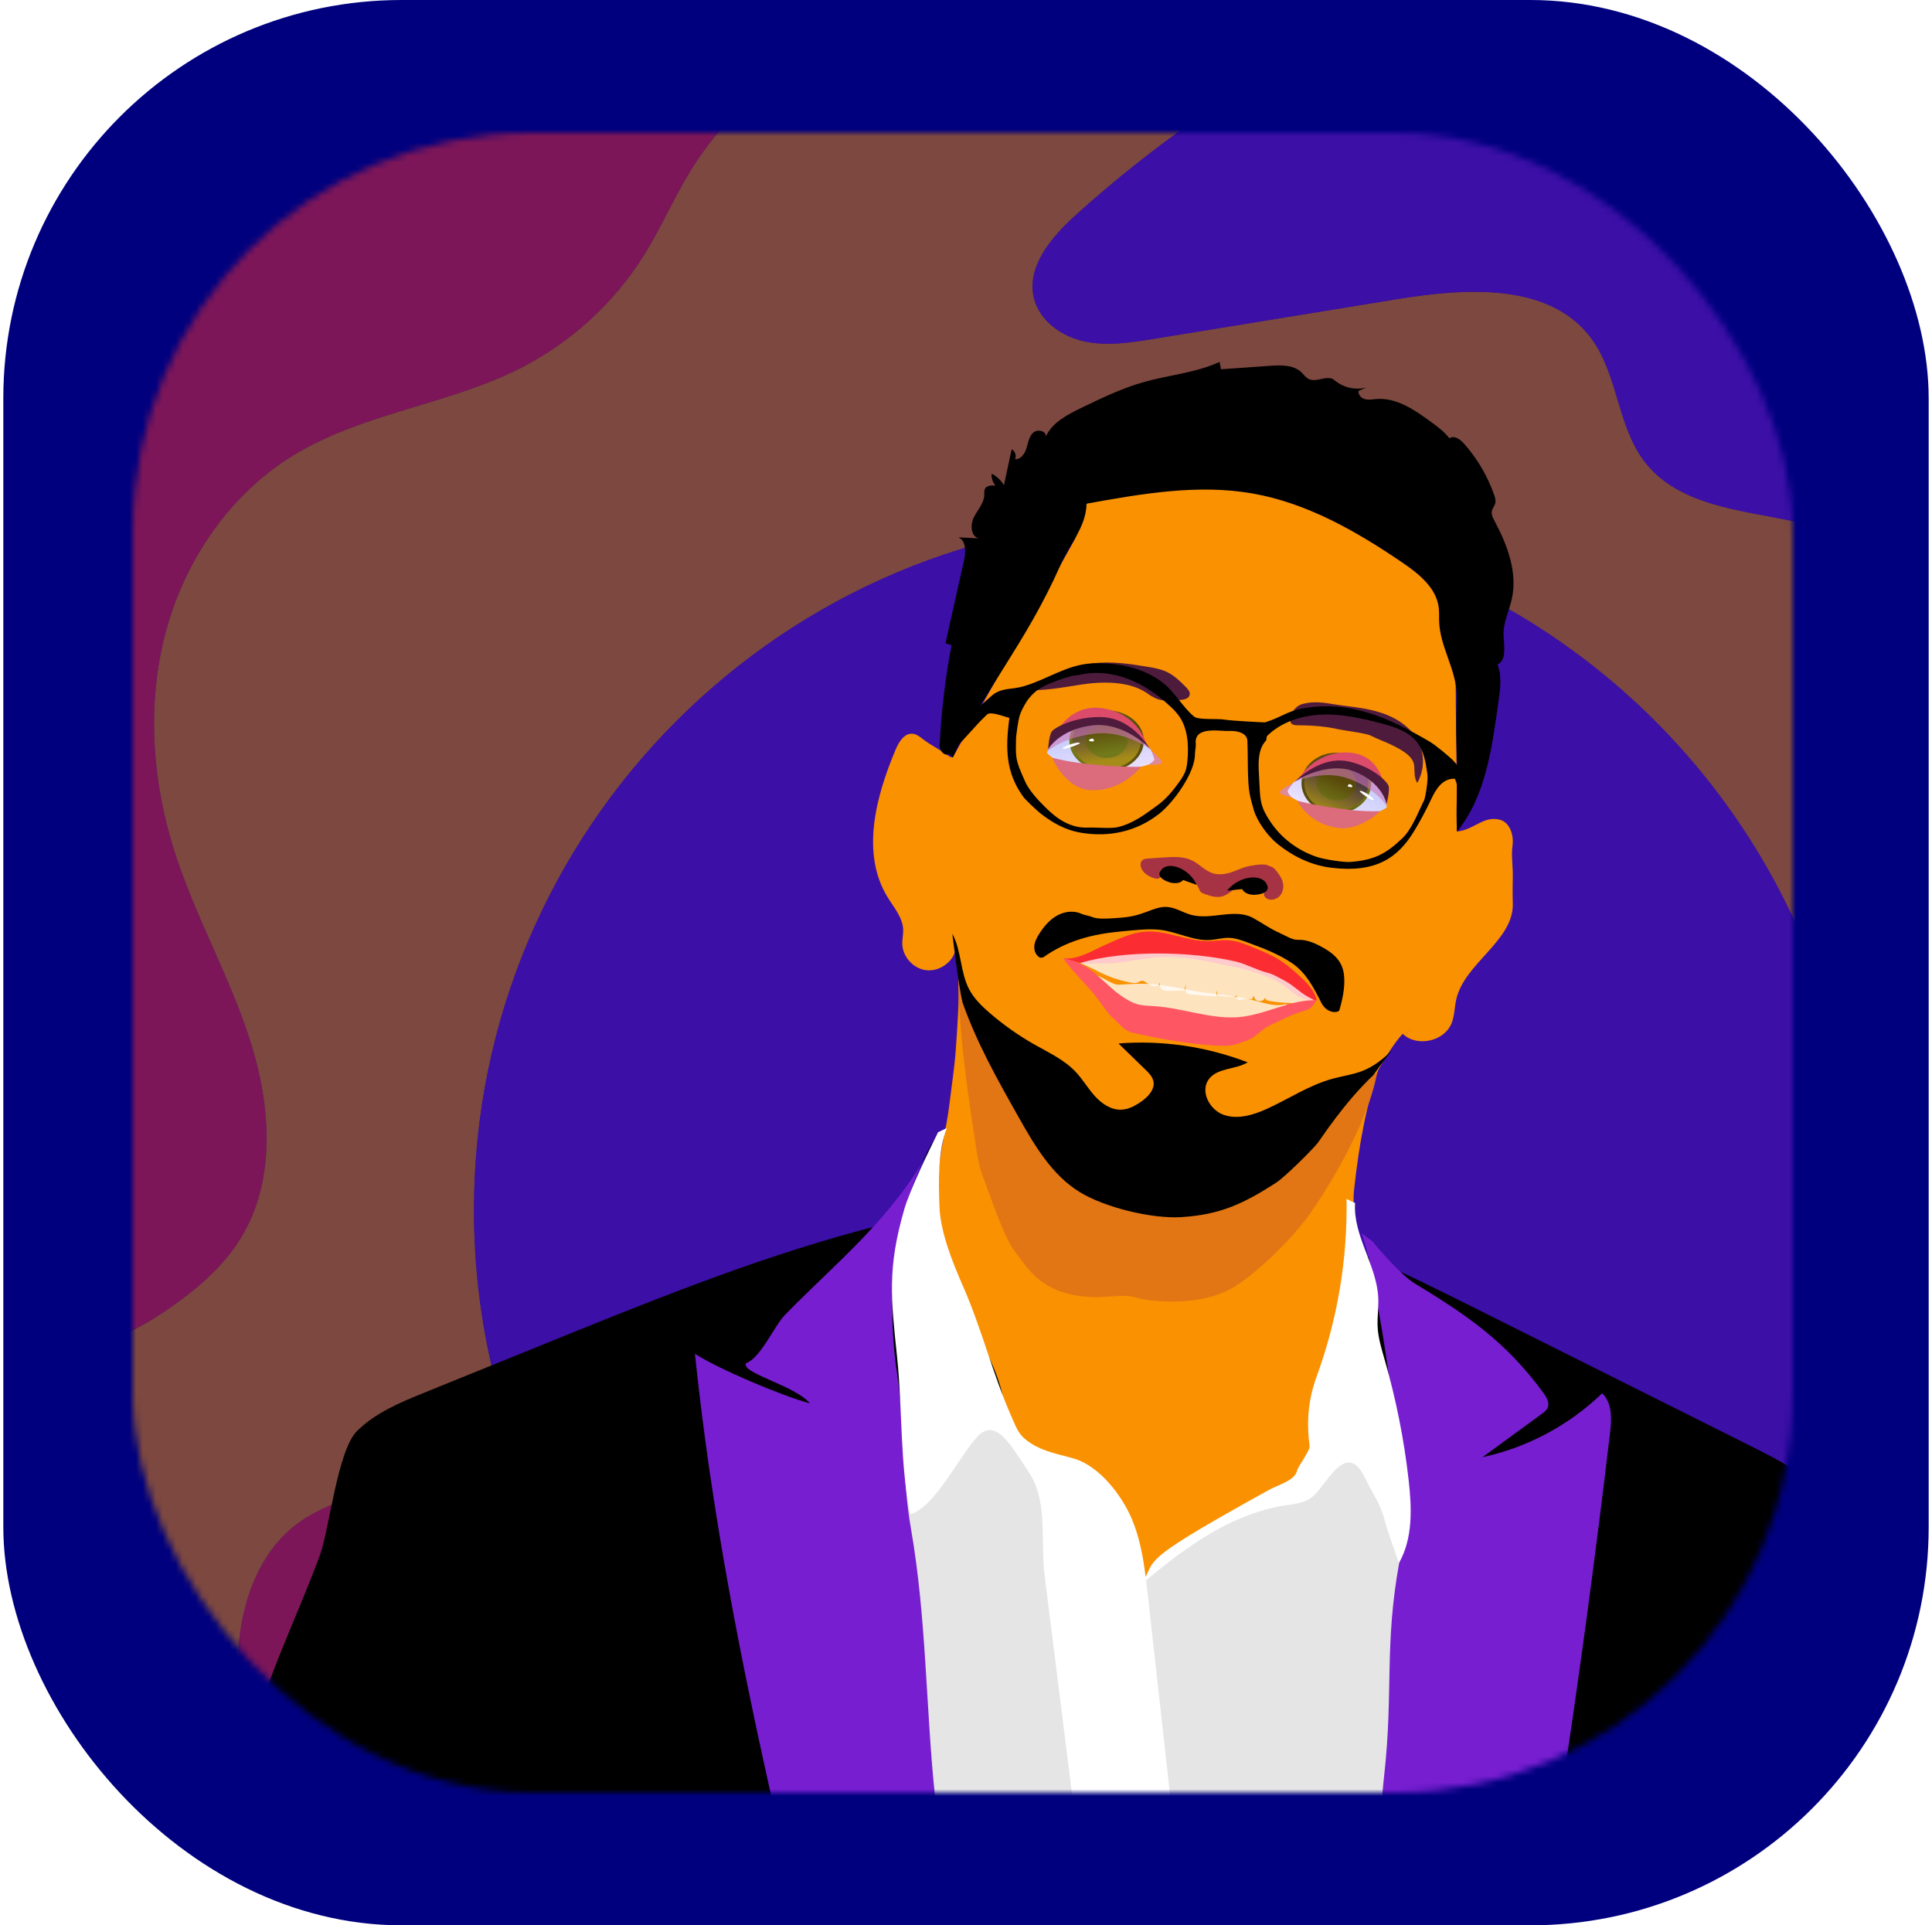 <svg width="291" height="290" viewBox="0 0 291 290" fill="none" xmlns="http://www.w3.org/2000/svg">
<g filter="url(#filter0_b_1170_2318)">
<rect x="0.5" width="290" height="290" rx="60" fill="#00007E"/>
</g>
<mask id="mask0_1170_2318" style="mask-type:alpha" maskUnits="userSpaceOnUse" x="20" y="20" width="250" height="250">
<rect x="20" y="20" width="250" height="250" rx="60" fill="#C4C4C4"/>
</mask>
<g mask="url(#mask0_1170_2318)">
<path d="M122.421 262.113C120.057 253.491 113.872 246.411 107.052 240.633C99.514 234.253 90.541 229.063 81.09 226.219C90.08 245.51 104.803 261.591 123.069 272.272C123.539 268.877 123.318 265.422 122.421 262.113Z" fill="#781ED1"/>
<path d="M226.801 273.029H272.987V223.172C264.291 245.979 247.814 261.148 226.801 273.029Z" fill="#FA9101"/>
<path d="M123.068 272.27C123.538 268.875 123.317 265.421 122.42 262.113C120.056 253.491 113.871 246.411 107.051 240.633C99.514 234.253 90.541 229.063 81.09 226.219C90.08 245.508 104.803 261.589 123.068 272.27Z" fill="#FA9101"/>
<path d="M269.873 78.45C261.915 76.834 252.776 76.037 247.781 69.633C243.577 64.242 243.737 56.413 239.652 50.93C233.393 42.532 220.79 43.37 210.451 45.057L173.836 51.033C170.383 51.597 166.834 52.159 163.409 51.44C159.985 50.721 156.661 48.423 155.77 45.038C154.494 40.192 158.418 35.644 162.142 32.29C167.818 27.186 173.796 22.427 180.043 18.039H109.847C107.594 20.467 105.591 23.117 103.871 25.947C101.4 30.021 99.503 34.425 96.978 38.465C92.471 45.649 86.111 51.486 78.568 55.362C67.6 60.977 54.65 62.167 44.142 68.606C34.627 74.439 27.889 84.318 24.989 95.094C22.09 105.871 22.864 117.463 26.229 128.104C29.324 137.895 34.523 146.916 37.658 156.694C40.793 166.472 41.623 177.757 36.252 186.508C33.506 190.979 29.363 194.423 25.024 197.377C22.831 198.871 20.477 200.284 18 201.211V273.027H42.048C37.672 265.662 35.338 257.116 35.905 248.546C36.368 241.535 38.822 234.266 44.31 229.878C46.876 227.827 49.962 226.516 53.113 225.593C62.305 222.899 71.922 223.458 81.09 226.221C74.865 212.864 71.389 197.968 71.389 182.26C71.389 124.711 118.041 78.059 175.59 78.059C220.065 78.059 258.031 105.922 272.987 145.144V79.148C271.954 78.896 270.916 78.663 269.873 78.45Z" fill="#FA9101" fill-opacity="0.5"/>
<path d="M36.252 186.51C41.623 177.758 40.792 166.473 37.658 156.696C34.523 146.918 29.324 137.896 26.229 128.106C22.864 117.464 22.09 105.874 24.989 95.094C27.889 84.315 34.627 74.439 44.141 68.606C54.648 62.167 67.596 60.977 78.568 55.362C86.112 51.486 92.472 45.65 96.979 38.465C99.504 34.425 101.402 30.021 103.872 25.947C105.592 23.117 107.594 20.467 109.847 18.039H18V201.211C20.477 200.281 22.831 198.868 25.024 197.376C29.363 194.425 33.509 190.983 36.252 186.51Z" fill="#FB2D33" fill-opacity="0.5"/>
<path d="M81.09 226.219C71.923 223.458 62.305 222.9 53.113 225.59C49.961 226.513 46.875 227.825 44.311 229.875C38.823 234.263 36.368 241.532 35.905 248.543C35.338 257.113 37.672 265.658 42.049 273.024H122.953C122.996 272.773 123.035 272.521 123.069 272.269C104.803 261.589 90.08 245.508 81.09 226.219Z" fill="#FB2D33" fill-opacity="0.5"/>
<path d="M175.591 78.055C118.042 78.055 71.39 124.707 71.39 182.256C71.39 197.964 74.866 212.86 81.09 226.217C90.542 229.063 99.514 234.251 107.05 240.633C113.873 246.411 120.057 253.491 122.419 262.114C123.317 265.421 123.538 268.876 123.069 272.271C123.503 272.525 123.94 272.776 124.38 273.025H226.801C247.814 261.145 264.291 245.975 272.987 223.168V145.139C258.032 105.921 220.065 78.055 175.591 78.055Z" fill="#781ED1" fill-opacity="0.5"/>
<path d="M155.77 45.038C156.661 48.423 159.985 50.721 163.409 51.44C166.834 52.16 170.383 51.597 173.836 51.033L210.45 45.057C220.789 43.37 233.393 42.532 239.651 50.93C243.737 56.413 243.574 64.242 247.78 69.633C252.776 76.037 261.914 76.834 269.873 78.45C270.915 78.662 271.953 78.894 272.987 79.149V18.039H180.043C173.796 22.427 167.819 27.186 162.142 32.29C158.418 35.644 154.495 40.192 155.77 45.038Z" fill="#781ED1" fill-opacity="0.5"/>
<path d="M272.987 273.034V223.168C269.811 220.884 266.225 219.068 262.712 217.311L223.096 197.5C211.028 191.464 198.814 185.376 185.657 182.38C152.52 174.835 118.507 187.674 86.997 200.41C79.313 203.517 71.63 206.631 63.949 209.753C60.311 211.231 56.572 212.778 53.781 215.54C50.82 218.475 49.602 230.45 48.153 234.358C44.806 243.388 40.189 252.653 37.82 261.985C36.887 265.661 36.602 269.348 36.302 273.034H272.987Z" fill="black"/>
<path d="M233.494 273.037C234.438 267.891 235.148 262.712 235.403 257.487C235.543 254.615 235.488 251.533 233.859 249.164C231.28 245.415 226.034 244.996 221.871 243.156C212.249 238.895 208.877 227.28 205.61 217.277C193.504 223.258 177.353 232.43 171.239 239.353C172.201 237.42 170.261 232.562 168.787 230.988C167.313 229.413 165.339 228.417 163.581 227.164C157.01 222.48 152.656 213.799 144.654 212.75L144.175 213.099C133.517 220.162 128.22 232.758 126.278 245.396C124.869 254.571 125.592 263.909 127.444 273.04L233.494 273.037Z" fill="#E5E5E5"/>
<path d="M143.512 114.1C149.639 102.955 155.784 92.323 161.912 81.177C162.599 79.927 162.512 76.725 163.658 75.874C164.959 74.907 176.009 73.765 177.615 73.552C185.822 72.463 189.05 73.972 194.393 75.38C202.542 77.525 215.08 83.781 218.129 92.93C218.59 94.313 219.234 98.392 219.236 99.85C219.25 108.803 219.451 116.29 219.465 125.243C221.999 125.014 223.447 122.821 225.907 123.47C227.444 123.878 228.034 125.817 227.817 127.395C227.601 128.973 227.895 130.422 227.86 132.015C227.833 133.353 227.819 134.719 227.86 136.057C228.051 141.684 220.555 145.059 219.338 150.556C219.075 151.744 219.092 152.996 218.639 154.123C217.539 156.875 213.409 157.768 211.27 155.718C208.692 158.55 207.226 162.526 204.648 165.359C202.457 167.767 198.509 170.842 195.275 172.205C186.103 176.06 177.371 176.423 167.716 174.017C163.954 173.08 160.222 171.836 156.941 169.771C151.213 166.167 149.257 163.188 146.42 157.044C146.132 156.423 144.813 150.472 144.681 149.545C144.311 146.992 144.1 145.129 143.912 143.182C143.391 145.048 141.39 146.376 139.468 146.131C137.545 145.886 135.942 144.099 135.905 142.162C135.891 141.45 136.064 140.742 136.038 140.03C135.969 138.201 134.65 136.706 133.693 135.147C129.651 128.567 131.897 120.025 134.899 112.91C135.384 111.76 136.199 110.417 137.443 110.521C138.026 110.571 138.522 110.946 138.98 111.307C140.333 112.368 141.668 112.914 143.021 113.977L143.512 114.1Z" fill="#FA9101"/>
<path d="M157.116 144.212C160.618 141.711 164.521 140.697 168.804 140.3C170.595 140.133 172.837 139.864 174.628 140.042C177.202 140.299 179.889 141.838 182.462 141.571C183.374 141.477 184.278 141.23 185.192 141.266C186.127 141.302 187.022 141.63 187.9 141.955C190.246 142.823 192.621 143.705 194.68 145.127C196.74 146.549 197.894 148.801 199.017 151.037C199.876 152.742 201.612 152.6 201.745 152.135C202.24 150.407 202.631 148.607 202.43 146.821C202.228 145.035 201.19 143.86 199.641 142.948C198.375 142.203 196.99 141.505 195.523 141.56C194.631 141.593 193.777 140.996 192.705 140.512C191.126 139.796 190.264 139.106 188.746 138.271C185.98 136.751 182.462 138.627 179.417 137.801C178.169 137.464 177.035 136.677 175.745 136.607C174.646 136.547 173.598 137.016 172.565 137.396C170.678 138.091 169.686 138.181 167.679 138.31C166.824 138.364 165.278 138.469 164.493 138.122C164.034 137.919 163.289 137.831 162.832 137.623C161.672 137.094 160.27 137.303 159.164 137.937C158.058 138.571 157.214 139.581 156.532 140.657C156.166 141.236 155.833 141.863 155.785 142.543C155.737 143.224 156.051 143.973 156.676 144.252L157.116 144.212Z" fill="black"/>
<path d="M174.77 131.348C175.029 131.635 174.905 132.168 174.545 132.31C174.32 132.4 174.065 132.347 173.834 132.278C172.893 131.999 171.934 131.347 171.808 130.374C171.777 130.13 171.808 129.866 171.959 129.675C172.186 129.382 172.601 129.334 172.971 129.309L175.293 129.153C176.734 129.056 178.252 128.972 179.55 129.606C180.66 130.147 181.512 131.173 182.69 131.541C183.844 131.902 185.098 131.564 186.215 131.1C187.332 130.636 187.826 130.472 189.023 130.298C189.481 130.228 190.475 130.131 190.897 130.321C191.352 130.525 191.763 130.589 192.077 130.976C192.504 131.501 192.941 132.042 193.156 132.685C193.382 133.359 193.331 134.142 192.932 134.73C192.532 135.317 191.758 135.657 191.076 135.46C190.69 135.349 190.323 135.001 190.383 134.604C190.42 134.363 190.603 134.166 190.653 133.928C190.732 133.548 190.438 133.17 190.081 133.019C189.725 132.868 189.321 132.889 188.934 132.911C188.269 132.951 187.588 132.994 186.975 133.254C185.927 133.7 185.175 134.737 184.072 135.025C183.154 135.265 182.194 134.931 181.304 134.602C181.153 134.557 181.013 134.484 180.891 134.386C180.742 134.251 180.669 134.053 180.59 133.868C180.28 133.156 179.807 132.527 179.209 132.031C178.611 131.536 177.904 131.188 177.147 131.015C176.616 130.907 176.074 130.869 175.533 130.903C174.493 130.95 174.77 131.348 174.77 131.348Z" fill="#A63344"/>
<path d="M162.701 145.052C163.994 145.205 165.35 145.143 166.651 145.122C169.248 145.086 171.791 144.368 174.382 144.187C177.862 143.943 181.329 144.67 184.743 145.393C188.008 146.084 191.404 146.835 194.017 148.913C194.429 149.239 194.817 149.597 195.257 149.884C196.111 150.443 197.303 150.757 198.319 150.669C197.998 149.062 196.596 147.773 195.373 146.683C194.55 145.949 193.708 145.231 192.781 144.637C191.561 143.856 190.213 143.3 188.873 142.751C187.55 142.207 186.193 141.655 184.764 141.608C183.913 141.579 183.068 141.731 182.219 141.757C178.935 141.859 175.784 140.094 172.508 140.326C170.363 140.478 168.386 141.471 166.42 142.347C164.455 143.222 162.255 144.626 160.124 144.336L162.701 145.052Z" fill="#FB2D33"/>
<path d="M144.359 147.133C144.499 150.8 144.213 154.435 143.966 158.02C143.796 160.507 143.321 163.736 143.017 166.21C142.716 168.666 142.328 170.397 141.864 172.829C140.353 180.742 142.004 189.455 145.242 196.832C147.035 200.914 149.517 204.72 150.72 209.013C151.209 210.748 151.482 212.559 152.257 214.183C154.229 218.304 158.897 220.33 161.933 223.742C166.098 228.422 166.812 235.224 169.996 240.622C170.362 241.243 170.795 241.876 171.45 242.176C172.346 242.586 172.568 239.017 172.624 238.033C172.668 237.282 178.997 230.725 184.594 228.807C186.02 228.318 194.855 224.137 196.121 223.324C199.335 221.265 200.33 222.485 200.846 218.703C201.362 214.92 200.706 217.101 200.597 213.288C200.42 206.919 201.235 200.562 203.014 194.445C203.547 192.614 204.168 190.795 204.402 188.903C204.795 185.726 203.592 182.511 203.939 179.328C204.744 171.961 205.799 166.386 207.914 160.176C204.316 166.364 198.403 171.169 191.61 173.427C184.817 175.684 177.21 175.372 170.622 172.571C168.257 171.563 166.033 170.253 163.846 168.895C160.408 166.76 157.024 164.481 154.136 161.647C150.061 157.647 144.359 147.133 144.359 147.133Z" fill="#FA9101"/>
<path d="M144.376 147.648C146.452 154.161 149.965 162.132 153.318 168.088C155.763 172.427 158.379 176.951 162.623 179.555C166.423 181.887 173.503 183.607 177.952 183.328C183.684 182.965 187.173 181.398 192.187 178.158C193.584 177.257 197.797 173.051 198.517 172.103C199.06 171.39 202.811 165.56 207.452 161.39C206.093 169.463 199.358 179.951 197.249 182.903C194.706 186.466 189.843 191.27 186.177 193.661C182.511 196.053 177.435 196.316 173.085 195.847C171.146 195.638 170.7 195.079 168.754 195.19C167.896 195.239 165.58 195.407 164.722 195.38C156.967 195.138 154.901 191.18 152.857 188.495C151.081 186.161 148.875 179.312 148.094 177.346C147.482 175.801 147.208 174.146 146.961 172.504C145.8 164.808 144.553 156.452 144.352 148.672L144.376 147.648Z" fill="#E27615"/>
<path d="M144.968 150.971C147.064 156.965 150.2 162.551 153.32 168.09C155.765 172.429 158.381 176.953 162.625 179.558C166.425 181.89 173.505 183.61 177.954 183.33C183.686 182.967 187.176 181.4 192.19 178.161C193.587 177.259 197.799 173.054 198.52 172.106C199.039 171.423 202.495 166.059 206.856 161.944C207.784 160.626 208.754 159.339 209.768 158.085C208.433 159.454 206.947 160.633 205.176 161.322C203.737 161.881 202.187 162.08 200.698 162.487C197.196 163.445 194.121 165.522 190.815 167.023C188.764 167.953 186.414 168.667 184.291 167.915C182.168 167.163 180.728 164.352 182.077 162.55C183.375 160.821 186.078 161.13 187.932 160.018C181.736 157.632 175.085 156.659 168.465 157.171L172.537 161.123C173.049 161.62 173.585 162.161 173.729 162.859C173.978 164.072 172.961 165.16 171.954 165.879C171.042 166.532 170.01 167.104 168.889 167.145C167.336 167.202 165.92 166.226 164.882 165.068C163.845 163.911 163.059 162.541 161.987 161.415C160.281 159.619 157.97 158.551 155.814 157.334C153.403 155.968 151.133 154.365 149.038 152.551C147.863 151.533 146.726 150.424 145.995 149.052C144.611 146.454 144.841 143.223 143.439 140.633C143.441 140.634 144.394 148.637 144.968 150.971Z" fill="black"/>
<g opacity="0.2">
<path d="M209.769 158.083C210.768 157.059 211.683 155.93 212.572 154.82C211.605 155.88 210.671 156.968 209.769 158.083Z" fill="black"/>
</g>
<path d="M188.882 134.783C188.882 134.783 191.683 134.752 190.762 133.106C189.841 131.461 186.403 132.07 184.831 134.161L187.098 133.918C187.098 133.918 187.38 134.745 188.882 134.783Z" fill="black"/>
<path d="M176.331 132.949C176.331 132.949 173.724 132.28 174.961 130.952C176.197 129.624 179.265 130.982 180.255 133.292L178.195 132.548C178.195 132.548 177.743 133.258 176.331 132.949Z" fill="black"/>
<g opacity="0.75">
<path d="M165.333 147.125C166.481 147.614 167.629 148.522 168.563 148.464C170.085 148.367 171.611 148.27 173.132 148.357C175.641 148.496 178.092 149.135 180.573 149.534C183.242 149.965 185.958 150.124 188.584 150.764C190.225 151.163 192.027 151.87 193.648 151.397C191.552 152.762 189.001 153.38 186.517 153.662C184.033 153.945 181.517 153.788 179.036 153.47C177.911 153.326 176.786 153.148 175.688 152.865C174.765 152.626 173.864 152.314 172.963 152.002L170.616 151.189C168.819 150.565 165.333 147.125 165.333 147.125Z" fill="white"/>
<path d="M165.263 147.257C166.055 147.6 166.771 148.095 167.572 148.416C167.895 148.557 168.246 148.624 168.598 148.614C169.105 148.584 169.612 148.55 170.12 148.525C171.134 148.466 172.151 148.461 173.165 148.511C174.141 148.574 175.113 148.691 176.076 148.86C178.01 149.188 179.923 149.612 181.868 149.874C183.812 150.136 185.771 150.32 187.696 150.717C188.613 150.906 189.507 151.177 190.415 151.401C191.273 151.611 192.171 151.78 193.056 151.67C193.272 151.644 193.485 151.601 193.693 151.542L193.578 151.269C191.687 152.495 189.472 153.104 187.259 153.42C184.769 153.776 182.253 153.694 179.759 153.409C178.507 153.269 177.253 153.09 176.026 152.794C174.799 152.499 173.612 152.068 172.422 151.655C171.825 151.446 171.224 151.25 170.63 151.034C170.36 150.93 170.1 150.801 169.854 150.649C169.218 150.257 168.611 149.82 168.038 149.341C167.154 148.622 166.304 147.859 165.488 147.062L165.445 147.02C165.305 146.885 165.096 147.096 165.235 147.23C165.939 147.924 166.677 148.588 167.433 149.224C168.026 149.733 168.648 150.207 169.295 150.646C169.569 150.832 169.856 151 170.152 151.149C170.563 151.35 171.007 151.479 171.438 151.628C172.653 152.047 173.863 152.497 175.099 152.855C176.319 153.208 177.569 153.424 178.827 153.591C181.374 153.928 183.963 154.102 186.525 153.811C188.768 153.557 191.029 153.047 193.022 151.951C193.264 151.817 193.5 151.675 193.732 151.525C193.872 151.435 193.785 151.204 193.617 151.252C192.758 151.497 191.859 151.41 190.997 151.227C190.102 151.038 189.231 150.754 188.342 150.55C186.46 150.117 184.534 149.915 182.62 149.671C181.646 149.548 180.675 149.407 179.709 149.233C178.758 149.061 177.811 148.868 176.861 148.694C175.911 148.52 174.969 148.369 174.014 148.275C173.022 148.182 172.024 148.152 171.028 148.186C170.529 148.2 170.031 148.225 169.533 148.256C169.28 148.271 169.026 148.287 168.772 148.303C168.59 148.323 168.407 148.32 168.226 148.295C167.85 148.229 167.496 148.067 167.157 147.895C166.765 147.696 166.384 147.476 165.993 147.272C165.805 147.174 165.615 147.082 165.42 146.997C165.237 146.924 165.085 147.181 165.263 147.257Z" fill="white"/>
</g>
<path d="M194.474 107.695C194.315 108.126 194.215 108.669 194.538 108.994C194.782 109.239 195.167 109.253 195.513 109.251C198.431 109.236 200.572 109.609 201.547 109.837C202.277 110.008 205.767 110.446 206.433 110.79C207.614 111.398 208.704 111.733 209.887 112.339C211.055 112.937 212.873 113.865 213.009 115.343C213.091 116.241 212.965 117.181 213.47 117.928C213.979 117.025 214.271 116.016 214.321 114.98C214.372 113.945 214.18 112.912 213.762 111.963C212.84 109.926 210.917 108.48 208.839 107.655C206.762 106.83 204.514 106.55 202.296 106.278C200.008 105.999 198.307 105.44 196.092 106.068C195.393 106.268 194.758 106.926 194.474 107.695Z" fill="#4E1B3D"/>
<path d="M173.747 105.023C175.09 105.792 176.419 105.471 177.769 105.423C178.345 105.402 179.057 105.238 179.187 104.677C179.293 104.221 178.934 103.802 178.604 103.471C177.775 102.642 176.927 101.798 175.879 101.272C174.928 100.794 173.862 100.603 172.812 100.427C170.128 99.977 167.396 99.589 164.694 99.903C161.389 100.296 158.291 101.718 155.839 103.968C158.388 103.868 160.077 103.556 162.595 103.151C165.796 102.636 169.883 102.532 172.602 104.299C173.087 104.614 172.87 104.486 173.349 104.811L173.747 105.023Z" fill="#4E1B3D"/>
<g opacity="0.75">
<path d="M162.7 145.046C169.387 143.09 179.305 143.266 186.097 144.823C187.573 145.162 189.405 146.151 190.877 146.51C191.786 146.732 192.532 147.214 193.361 147.645C194.891 148.441 195.585 149.345 196.998 150.137L198.015 150.68C196.221 151.309 193.018 151.117 191.151 150.75C190.877 150.696 190.539 150.549 190.558 150.27C190.477 150.453 190.336 150.604 190.159 150.698C189.983 150.792 189.779 150.824 189.582 150.789C189.385 150.755 189.205 150.655 189.071 150.506C188.937 150.357 188.856 150.168 188.842 149.968C188.727 150.12 188.66 150.303 188.648 150.494C187.946 150.433 187.24 150.481 186.552 150.634C186.44 150.531 186.356 150.401 186.31 150.256C186.264 150.111 186.257 149.957 186.29 149.808C186.29 150.063 185.952 150.151 185.697 150.151C184.928 150.149 184.161 150.076 183.405 149.931L183.275 149.177C183.268 149.387 183.179 149.841 183.172 150.054C181.87 150.093 180.649 149.84 179.348 149.774C179.184 149.765 179.013 149.754 178.868 149.674C178.422 149.428 178.511 148.771 178.659 148.286C178.496 148.557 178.412 148.87 178.419 149.187L176.026 149.257C175.683 149.266 175.308 149.266 175.039 149.053C174.769 148.84 174.72 148.643 174.698 147.996C174.469 148.848 173.502 148.584 172.861 148.153C172.599 147.977 172.349 147.729 172.034 147.734C171.747 147.734 171.507 147.943 171.233 148.03C170.959 148.116 170.658 148.07 170.374 148.017C168.461 147.663 166.619 147.003 164.917 146.061" fill="white"/>
</g>
<path d="M161.812 144.799C164.886 145.847 166.497 148.462 169.223 150.226C169.862 150.639 170.53 151.027 171.26 151.241C172.133 151.499 173.056 151.499 173.963 151.561C178.067 151.841 182.054 153.425 186.164 153.234C190.309 153.042 194.457 150.458 198.32 150.666C197.815 151.355 197.453 151.998 196.643 152.203C194.797 152.675 193.075 153.6 191.347 154.404C189.902 155.077 189.197 156.247 187.692 156.77C186.041 157.344 185.736 157.546 183.989 157.52C180.254 157.464 174.224 156.412 170.589 155.551C169.332 155.253 168.661 154.266 167.693 153.408C167.142 152.919 166.145 151.591 165.725 150.989C164.016 148.535 161.833 146.782 160.124 144.328L161.812 144.799Z" fill="#FF5663"/>
<path d="M208.857 121.639C208.857 121.639 206.77 123.238 202.91 122.784C199.049 122.33 195.35 120.968 193.508 119.31C193.508 119.31 193.937 118.668 194.79 117.901C196.269 116.574 199.016 114.865 202.995 115.456C208.514 116.281 208.857 120.432 208.863 121.426C208.857 121.569 208.857 121.639 208.857 121.639Z" fill="url(#paint0_linear_1170_2318)"/>
<path d="M201.285 122.546C204.186 122.546 206.538 120.493 206.538 117.961C206.538 115.428 204.186 113.375 201.285 113.375C198.384 113.375 196.032 115.428 196.032 117.961C196.032 120.493 198.384 122.546 201.285 122.546Z" fill="url(#paint1_linear_1170_2318)"/>
<path d="M201.284 122.183C203.954 122.183 206.119 120.293 206.119 117.962C206.119 115.632 203.954 113.742 201.284 113.742C198.615 113.742 196.45 115.632 196.45 117.962C196.45 120.293 198.615 122.183 201.284 122.183Z" fill="url(#paint2_linear_1170_2318)"/>
<path style="mix-blend-mode:multiply" d="M201.285 120.547C202.921 120.547 204.248 119.39 204.248 117.961C204.248 116.533 202.921 115.375 201.285 115.375C199.649 115.375 198.322 116.533 198.322 117.961C198.322 119.39 199.649 120.547 201.285 120.547Z" fill="url(#paint3_linear_1170_2318)"/>
<g style="mix-blend-mode:multiply" opacity="0.6">
<path d="M208.86 121.428C208.028 120.117 206.241 118.451 203.168 117.292C199.369 115.859 195.049 117.691 194.79 117.901C196.268 116.574 199.015 114.865 202.994 115.456C208.513 116.281 208.856 120.432 208.86 121.428Z" fill="#D077B7"/>
</g>
<path d="M195.698 117.173C195.698 117.173 197.948 113.281 202.789 113.337C208.839 113.406 208.735 120.273 208.735 120.273C208.735 120.273 205.546 111.86 195.698 117.173Z" fill="#DC4C6A"/>
<path d="M195.416 120.602C195.811 120.802 203.101 122.4 207.864 122.178C207.992 122.173 204.79 125.196 201.469 124.703C196.919 124.027 195.416 120.602 195.416 120.602Z" fill="#DC6B7C"/>
<path d="M194.787 117.906C194.787 117.906 192.852 118.88 192.792 119.33C192.731 119.78 194.512 120.077 194.512 120.077C194.512 120.077 193.821 119.331 193.953 119.081C194.086 118.831 194.787 117.906 194.787 117.906Z" fill="#E08A97"/>
<path d="M208.85 121.114C208.85 121.114 209.347 119.129 209.16 118.414C208.973 117.698 206.673 115.499 203.222 114.711C199.771 113.924 196.707 116.138 195.018 117.705C195.018 117.705 199.803 114.538 204.041 116.224C208.28 117.909 208.85 121.114 208.85 121.114Z" fill="#4E1B3D"/>
<path d="M204.813 119.139C204.603 119.208 206.674 120.699 206.909 120.529C207.143 120.358 205.288 118.974 204.813 119.139Z" fill="white"/>
<path d="M203.267 118.11C203.1 118.095 202.885 118.459 203.079 118.491C203.273 118.522 203.612 118.63 203.68 118.491C203.749 118.351 203.494 118.13 203.267 118.11Z" fill="white"/>
<path d="M157.685 113.39C157.685 113.39 159.32 115.413 163.445 115.863C167.57 116.314 171.824 115.849 174.258 114.676C174.258 114.676 174.022 113.958 173.39 113.022C173.39 113.022 173.39 113.022 173.39 113.019C172.296 111.396 170.015 109.118 165.721 108.774C159.767 108.299 158.073 112.225 157.748 113.184C157.703 113.316 157.685 113.39 157.685 113.39Z" fill="url(#paint4_linear_1170_2318)"/>
<path d="M166.676 116.163C169.776 116.163 172.289 114.11 172.289 111.578C172.289 109.045 169.776 106.992 166.676 106.992C163.576 106.992 161.062 109.045 161.062 111.578C161.062 114.11 163.576 116.163 166.676 116.163Z" fill="url(#paint5_linear_1170_2318)"/>
<path d="M166.676 115.8C169.529 115.8 171.842 113.91 171.842 111.58C171.842 109.249 169.529 107.359 166.676 107.359C163.823 107.359 161.51 109.249 161.51 111.58C161.51 113.91 163.823 115.8 166.676 115.8Z" fill="url(#paint6_linear_1170_2318)"/>
<path style="mix-blend-mode:multiply" d="M166.676 114.165C168.424 114.165 169.842 113.007 169.842 111.578C169.842 110.15 168.424 108.992 166.676 108.992C164.927 108.992 163.51 110.15 163.51 111.578C163.51 113.007 164.927 114.165 166.676 114.165Z" fill="url(#paint7_linear_1170_2318)"/>
<g style="mix-blend-mode:multiply" opacity="0.6">
<path d="M157.746 113.184C159.027 112.111 161.407 110.915 164.948 110.504C169.327 109.995 173.191 112.757 173.388 113.019C172.294 111.396 170.013 109.118 165.719 108.774C159.765 108.298 158.069 112.226 157.746 113.184Z" fill="#D077B7"/>
</g>
<path d="M172.687 112.109C172.687 112.109 171.624 107.837 166.616 106.777C160.357 105.449 158.248 112.099 158.248 112.099C158.248 112.099 164.252 104.715 172.687 112.109Z" fill="#DC4C6A"/>
<path d="M171.871 115.484C171.399 115.586 163.372 115.451 158.531 114.141C158.4 114.105 160.45 118.707 164.03 118.995C168.938 119.39 171.871 115.484 171.871 115.484Z" fill="#DC6B7C"/>
<path d="M173.39 113.023C173.39 113.023 175.071 114.408 174.987 114.856C174.904 115.304 172.973 115.18 172.973 115.18C172.973 115.18 173.927 114.621 173.87 114.349C173.812 114.076 173.39 113.023 173.39 113.023Z" fill="#E08A97"/>
<path d="M157.858 112.882C157.858 112.882 157.986 110.852 158.41 110.205C158.833 109.558 161.914 107.966 165.728 108.001C169.542 108.035 171.983 110.876 173.219 112.776C173.219 112.776 169.307 108.62 164.395 109.271C159.483 109.922 157.858 112.882 157.858 112.882Z" fill="#4E1B3D"/>
<path d="M162.657 111.908C162.853 112.028 160.235 112.985 160.051 112.768C159.867 112.551 162.22 111.641 162.657 111.908Z" fill="white"/>
<path d="M164.581 111.262C164.758 111.286 164.86 111.689 164.651 111.673C164.441 111.657 164.056 111.685 164.03 111.537C164.004 111.389 164.343 111.23 164.581 111.262Z" fill="white"/>
<path d="M143.512 114.093C148.134 104.038 154.582 96.79 159.708 85.157C161.105 81.99 163.61 79.328 163.658 75.865C171.944 74.37 180.44 72.875 188.731 74.343C196.905 75.791 204.306 80.03 211.171 84.699C213.654 86.389 216.306 88.483 216.697 91.462C216.786 92.143 216.747 92.834 216.762 93.521C216.844 97.465 219.509 101.078 219.416 105.022C219.311 109.348 219.338 111.462 219.467 114.992C219.582 118.157 219.238 122.11 219.467 125.232C223.864 119.862 224.762 112.336 225.73 105.461C225.982 103.67 226.225 101.783 225.558 100.102C227.017 99.342 226.493 97.2 226.466 95.555C226.438 93.706 227.324 91.98 227.72 90.175C228.592 86.193 227.039 82.091 225.122 78.496C224.868 78.021 224.599 77.496 224.711 76.969C224.799 76.549 225.115 76.211 225.216 75.797C225.321 75.369 225.185 74.921 225.038 74.504C224.035 71.663 222.489 69.043 220.486 66.791C219.927 66.163 218.997 65.521 218.32 66.023C217.545 65.017 216.504 64.253 215.479 63.505C213.049 61.729 210.333 59.866 207.333 60.101C206.751 60.146 206.156 60.271 205.592 60.123C205.027 59.976 204.506 59.429 204.643 58.862L205.82 58.362C204.961 58.587 204.06 58.595 203.198 58.385C202.336 58.176 201.539 57.756 200.879 57.163C199.795 56.481 198.283 57.652 197.129 57.093C196.664 56.868 196.366 56.408 195.989 56.055C194.801 54.941 192.967 54.986 191.34 55.098L183.91 55.62L183.694 54.516C180.083 56.168 176.022 56.483 172.203 57.57C168.967 58.491 165.916 59.964 162.889 61.429C160.782 62.447 158.522 63.616 157.528 65.734C157.594 64.878 156.236 64.603 155.606 65.185C154.976 65.768 154.858 66.699 154.606 67.52C154.355 68.341 153.743 69.225 152.886 69.167C153.135 68.641 152.895 67.938 152.377 67.672L151.216 73.078C150.772 72.338 150.129 71.738 149.36 71.346C149.332 71.669 149.369 71.994 149.47 72.302C149.57 72.61 149.732 72.895 149.945 73.139C149.341 73.086 148.58 73.118 148.332 73.672C148.216 73.932 148.262 74.231 148.255 74.517C148.233 75.77 147.271 76.774 146.698 77.888C146.125 79.002 146.188 80.752 147.397 81.09L144.354 80.941C145.561 81.473 145.471 83.192 145.186 84.478C144.262 88.615 143.337 92.751 142.413 96.888L143.328 97.186C142.369 102.176 141.769 107.229 141.531 112.304L143.512 114.093Z" fill="black"/>
<path d="M221.137 121.041C220.884 118.77 220.553 116.327 218.985 114.666C218.286 113.928 216.191 112.205 215.317 111.694C209.036 108.03 203.257 105.432 196.1 106.723C193.9 107.121 192.695 108.182 190.503 108.812C190.503 108.812 185.699 108.602 184.458 108.393C183.318 108.197 180.519 108.482 179.853 107.936C178.211 106.587 176.936 104.253 175.25 102.916C172.273 100.557 168.301 99.746 164.505 99.922C160.71 100.098 157.842 102.297 154.195 103.366C152.201 103.951 150.822 103.491 149.275 104.878C147.663 106.323 145.273 108.419 143.607 109.801C142.874 110.408 141.966 110.906 141.609 111.787C141.252 112.668 142.039 113.974 142.911 113.597L143.546 112.997C145.621 111.022 146.602 109.595 148.677 107.618C149.219 107.102 151.299 107.963 152.03 108.134C151.421 112.773 151.471 116.345 154.139 120.037C154.455 120.475 156.29 122.188 156.716 122.52C158.443 123.871 160.357 125.011 162.809 125.427C167.107 126.155 171.253 125.233 174.665 122.52C176.79 120.832 179.985 116.381 179.98 113.666C179.98 113.095 180.153 112.54 180.103 111.972C179.867 109.305 183.883 110.177 185.069 110.102C186.254 110.026 187.821 110.368 187.881 111.555C187.974 113.429 187.906 115.789 188.02 117.694C188.129 119.482 188.366 120.376 188.864 122.052C189.379 123.786 191.021 126.009 192.472 127.161C194.895 129.082 197.601 130.366 200.673 130.723C207.235 131.485 210.587 129.215 213.046 125.1C213.961 123.591 214.793 122.034 215.54 120.436C216.308 118.78 217.31 117.229 219.134 117.292C220.31 119.922 219.29 122.863 219.466 125.241C220.384 124.042 221.304 122.537 221.137 121.041ZM178.842 114.671C178.813 115.079 178.745 115.484 178.639 115.88C178.423 116.619 177.985 117.271 177.534 117.896C176.626 119.153 175.62 120.372 174.362 121.285C172.448 122.678 170.632 124.066 168.325 124.593C167.263 124.836 165.019 124.605 163.931 124.655C161.308 124.775 159.274 123.431 157.42 121.57C156.248 120.395 154.948 119.022 154.301 117.493C153.841 116.406 153.246 115.209 153.08 113.979C152.975 113.198 153.025 112.162 153.032 111.377C153.038 110.708 153.378 108.474 153.566 107.835C153.754 107.197 154.231 106.316 154.582 105.753C155.119 104.895 155.95 104.077 156.832 103.575C157.886 102.977 159.995 102.169 161.594 101.782L162.496 101.674C164.961 101.067 167.596 101.374 169.967 102.286C172.338 103.199 174.447 104.692 176.298 106.428C176.731 106.819 177.128 107.248 177.486 107.71C178.932 109.65 179.077 112.262 178.842 114.671ZM214.487 120.571C213.572 122.393 212.692 124.86 211.217 126.268C208.677 128.693 206.936 129.529 203.438 129.831C202.437 129.918 199.501 129.457 198.408 129.095C195.535 128.143 193.048 126.308 191.363 123.795C190.814 122.977 190.308 122.115 190.044 121.166C189.818 120.36 189.773 119.517 189.73 118.681C189.69 117.931 189.651 117.181 189.612 116.431C189.522 114.709 189.508 112.77 190.709 111.532L190.82 110.887C192.958 108.748 196.045 107.76 199.067 107.638C202.089 107.515 205.085 108.181 208.009 108.95C210.028 109.482 212.174 110.156 213.448 111.81C214.49 113.163 214.762 114.939 214.999 116.631C215.127 117.52 214.693 120.161 214.487 120.571Z" fill="black"/>
<path d="M138.84 175.185C139.527 174.038 140.17 172.849 140.769 171.617C140.769 171.617 139.918 172.838 138.84 175.185Z" fill="black"/>
<path d="M116.735 273.026H141.1C141.011 272.228 140.924 271.43 140.839 270.632C139.438 257.432 139.571 243.775 137.206 230.238C135.859 222.533 136.284 214.799 135.139 207.06C132.829 191.442 136.416 180.465 138.841 175.188C133.322 184.395 125.098 190.984 118.21 198.087C116.585 199.764 114.564 204.568 112.361 205.335C111.582 206.832 119.779 208.682 121.988 211.382C117.775 210.254 108.351 206.264 104.673 203.921C107.145 227.687 111.571 250.232 116.735 273.026Z" fill="#781ED1"/>
<path d="M210.159 214.554C210.988 221.024 211.917 228.997 210.748 235.414C208.499 247.752 209.879 254.938 208.498 267.308C208.275 269.312 208.122 271.202 208.002 273.037H234.751C237.665 254.035 240.249 234.986 242.5 215.891C242.749 213.778 242.876 211.319 241.319 209.869C236.318 214.687 230.075 218.02 223.288 219.494L232.235 212.96C232.584 212.705 232.949 212.431 233.118 212.034C233.441 211.277 232.942 210.44 232.455 209.777C226.79 202.082 221.13 198.199 212.964 193.24C211.261 192.207 207.95 188.518 206.704 186.965L205.127 185.781C206.776 191.153 206.477 191.245 207.521 196.767C208.633 202.656 209.397 208.607 210.159 214.554Z" fill="#781ED1"/>
<path d="M147.271 216.332C150.118 213.36 152.543 218.204 154.863 221.604C157.957 226.14 156.655 231.816 157.338 237.264C158.595 247.293 159.851 257.322 161.107 267.352C161.344 269.244 161.579 271.136 161.812 273.03H176.532C176.122 269.308 175.709 265.587 175.292 261.867L172.874 240.175C172.794 239.463 172.714 238.749 172.627 238.036C178.825 232.866 184.766 228.638 192.228 226.982C194.114 226.563 196.29 226.653 197.756 225.398C199.174 224.185 201.091 220.508 202.945 220.304C204.686 220.114 205.416 222.349 206.249 223.889C207.109 225.478 208.04 226.992 208.499 228.739C209.137 231.172 209.904 233.028 210.709 235.432C212.824 231.73 212.652 227.18 212.173 222.941C211.479 216.811 210.272 210.75 208.564 204.822C208.1 203.21 207.595 201.588 207.502 199.913C207.421 198.442 207.662 196.968 207.596 195.496C207.376 190.565 203.778 186.135 204.103 181.209L202.82 180.593C202.969 189.691 201.449 198.738 198.334 207.287C197.033 210.85 196.769 214.078 197.25 217.844C197.333 218.493 195.491 220.895 195.357 221.535C195.053 222.995 192.51 223.66 191.204 224.381C172.865 234.507 173.916 234.721 172.561 237.515C172.178 234.507 171.639 231.519 170.455 228.741C168.918 225.145 165.564 220.84 161.821 219.719C159.598 219.053 157.392 218.722 155.424 217.492C153.504 216.294 153.263 215.467 152.354 213.392C149.415 206.69 147.959 200.365 145.019 193.663C143.471 190.132 141.66 185.634 141.504 181.782C141.343 177.853 141.294 173.136 142.629 169.906L141.296 170.535C140.027 173.136 137.067 179.14 136.196 182.169C133.65 191.021 134.181 195.468 135.142 204.629C135.927 212.121 135.561 221.185 137.147 228.05C140.748 227.116 144.699 219.017 147.271 216.332Z" fill="white"/>
</g>
<defs>
<filter id="filter0_b_1170_2318" x="-19.5" y="-20" width="330" height="330" filterUnits="userSpaceOnUse" color-interpolation-filters="sRGB">
<feFlood flood-opacity="0" result="BackgroundImageFix"/>
<feGaussianBlur in="BackgroundImageFix" stdDeviation="10"/>
<feComposite in2="SourceAlpha" operator="in" result="effect1_backgroundBlur_1170_2318"/>
<feBlend mode="normal" in="SourceGraphic" in2="effect1_backgroundBlur_1170_2318" result="shape"/>
</filter>
<linearGradient id="paint0_linear_1170_2318" x1="200.204" y1="122.728" x2="203.419" y2="115.29" gradientUnits="userSpaceOnUse">
<stop stop-color="#EDE1FF"/>
<stop offset="1" stop-color="#BCC8FA"/>
</linearGradient>
<linearGradient id="paint1_linear_1170_2318" x1="207.023" y1="122.297" x2="197.54" y2="118.174" gradientUnits="userSpaceOnUse">
<stop stop-color="#72791A"/>
<stop offset="1" stop-color="#594A0B"/>
</linearGradient>
<linearGradient id="paint2_linear_1170_2318" x1="201.05" y1="123.069" x2="203.728" y2="116.911" gradientUnits="userSpaceOnUse">
<stop stop-color="#A58C18"/>
<stop offset="1" stop-color="#402F40"/>
</linearGradient>
<linearGradient id="paint3_linear_1170_2318" x1="201.527" y1="121.972" x2="203.168" y2="118.197" gradientUnits="userSpaceOnUse">
<stop stop-color="#72791A"/>
<stop offset="1" stop-color="#594A0B"/>
</linearGradient>
<linearGradient id="paint4_linear_1170_2318" x1="166.203" y1="116.806" x2="165.102" y2="109.027" gradientUnits="userSpaceOnUse">
<stop stop-color="#EDE1FF"/>
<stop offset="1" stop-color="#BCC8FA"/>
</linearGradient>
<linearGradient id="paint5_linear_1170_2318" x1="161.141" y1="112.358" x2="172.22" y2="110.781" gradientUnits="userSpaceOnUse">
<stop stop-color="#72791A"/>
<stop offset="1" stop-color="#594A0B"/>
</linearGradient>
<linearGradient id="paint6_linear_1170_2318" x1="167.106" y1="114.561" x2="166.181" y2="108.059" gradientUnits="userSpaceOnUse">
<stop stop-color="#A58C18"/>
<stop offset="1" stop-color="#402F40"/>
</linearGradient>
<linearGradient id="paint7_linear_1170_2318" x1="166.941" y1="113.402" x2="166.374" y2="109.418" gradientUnits="userSpaceOnUse">
<stop stop-color="#72791A"/>
<stop offset="1" stop-color="#594A0B"/>
</linearGradient>
</defs>
</svg>

